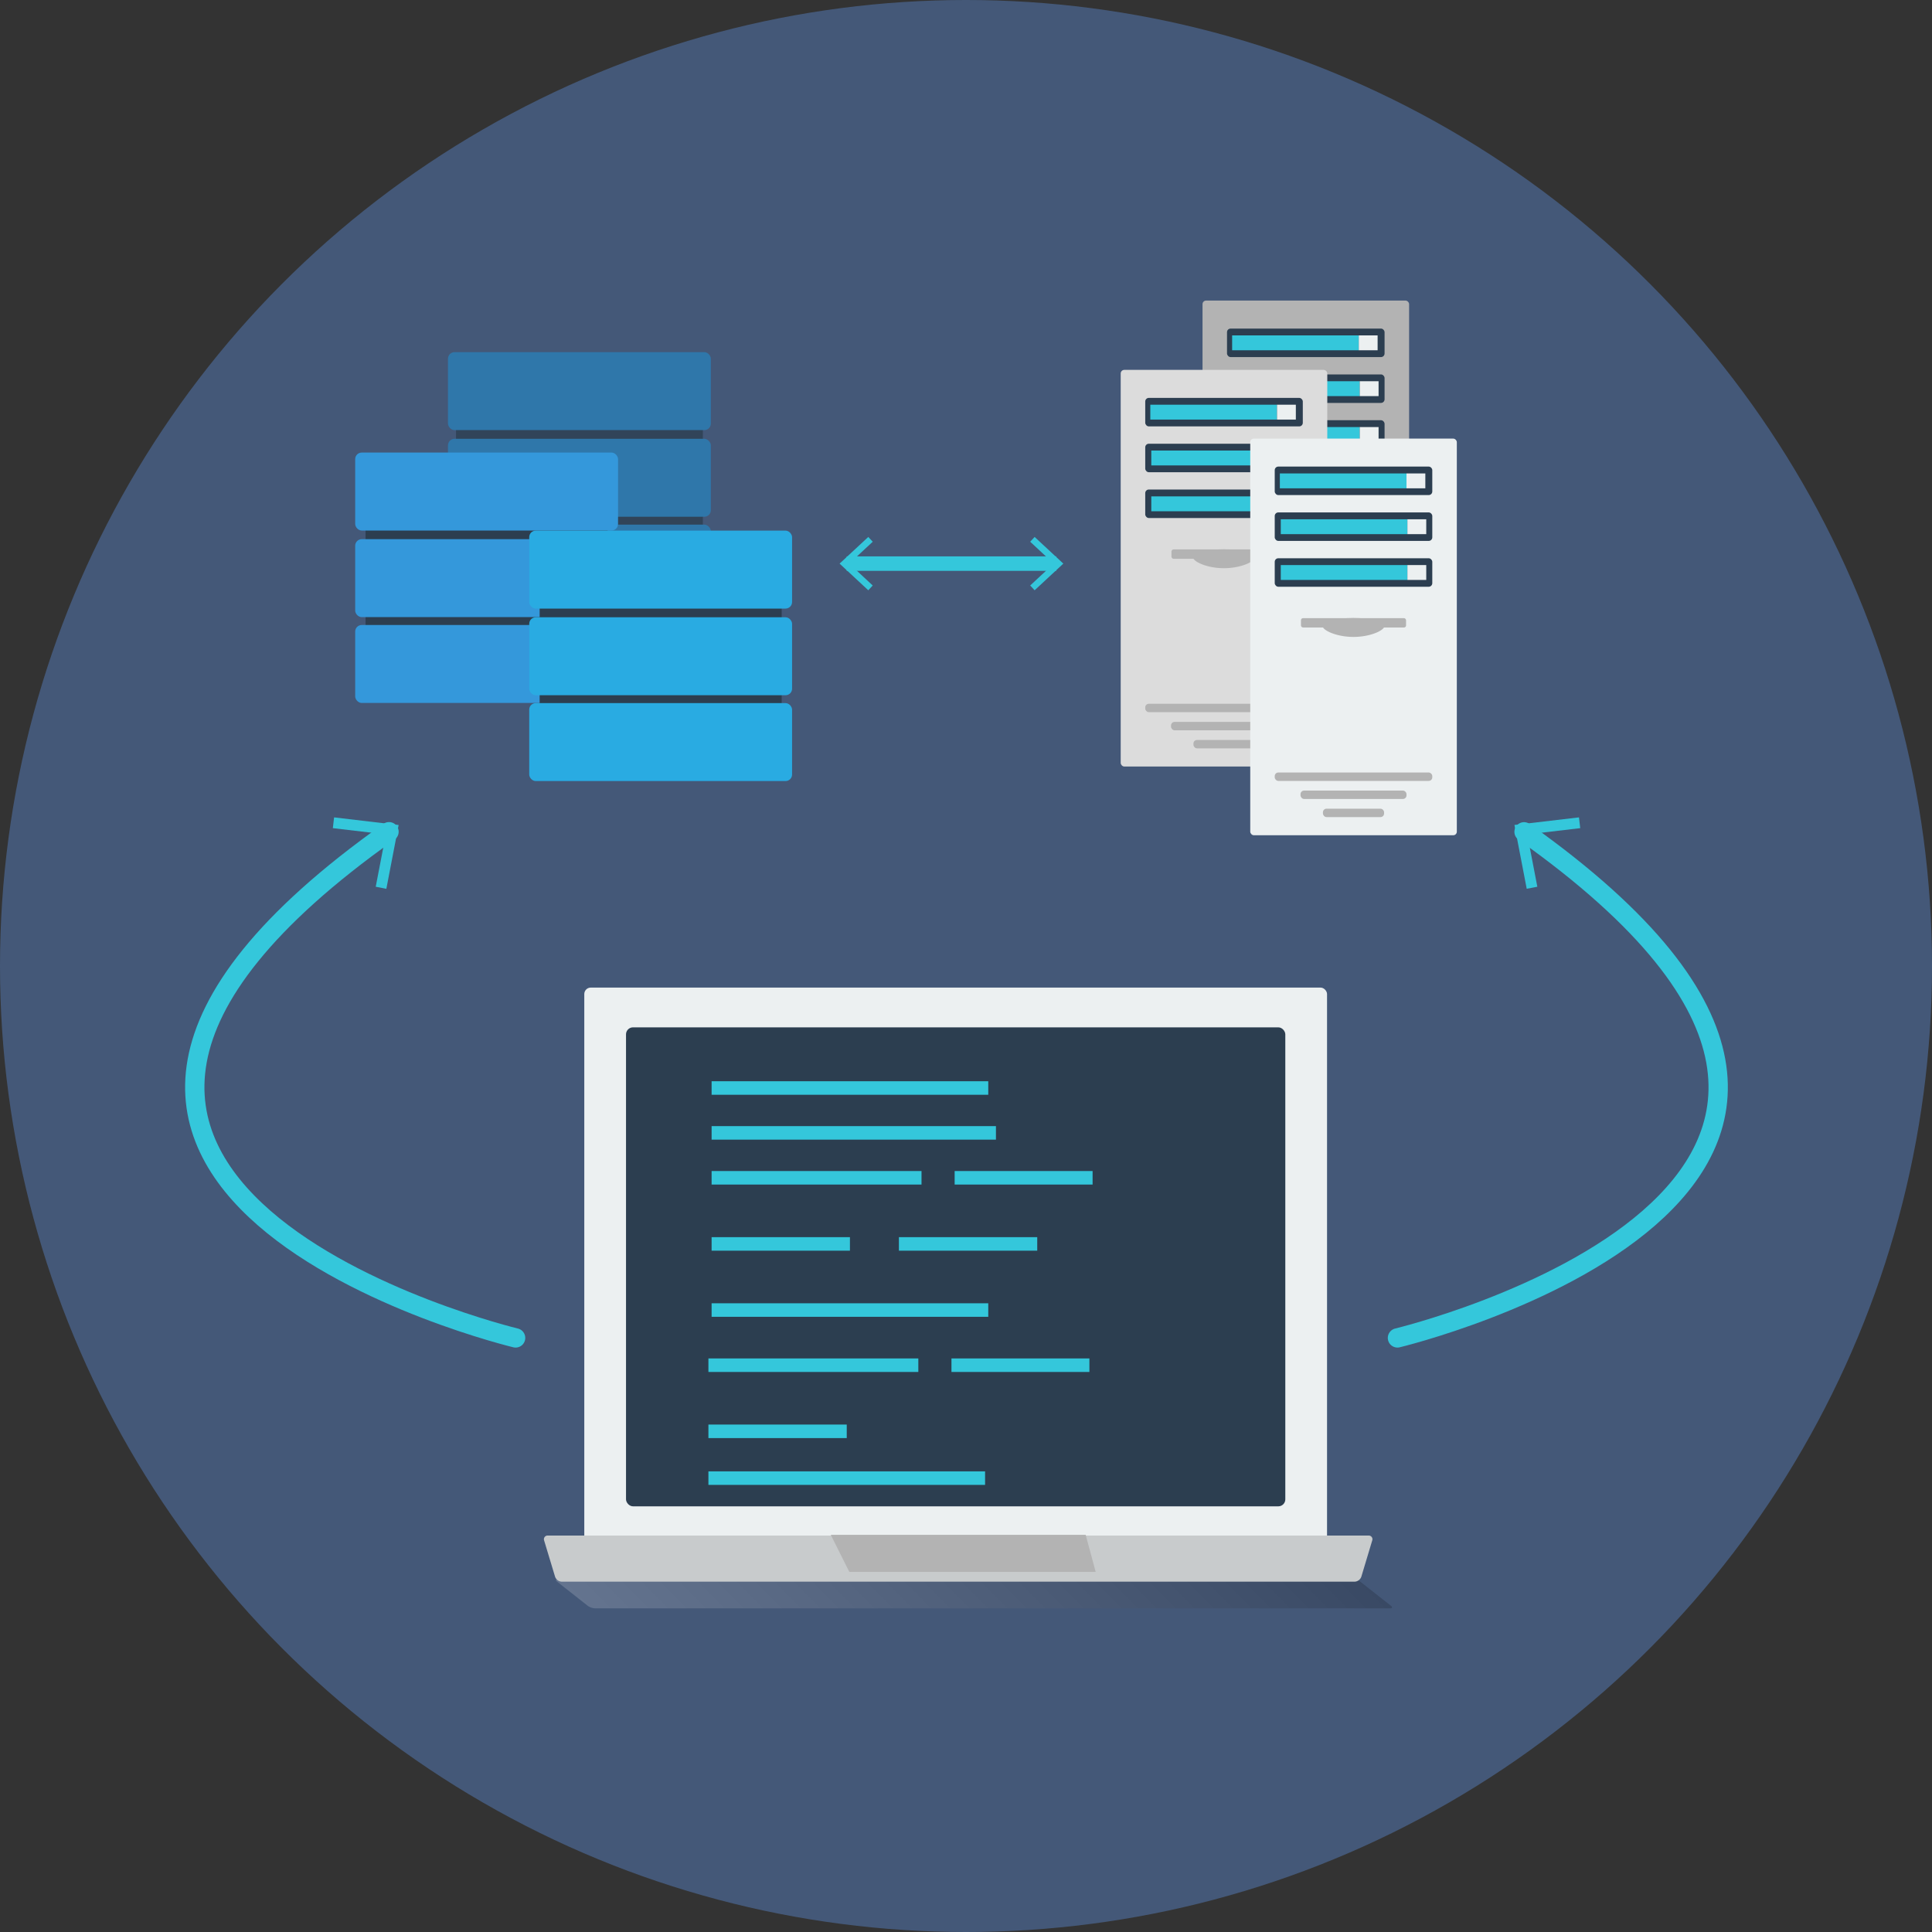 <svg id="Layer_1" data-name="Layer 1" xmlns="http://www.w3.org/2000/svg" xmlns:xlink="http://www.w3.org/1999/xlink" viewBox="0 0 400 400"><rect x="0" y="0" width="400" height="400" fill="#333333" stroke="none"/><defs><style>.cls-1{fill:#445878;}.cls-2{fill:#b3b3b3;}.cls-3,.cls-7{fill:#2c3e50;}.cls-4{fill:#34c7db;}.cls-5{fill:#ecf0f1;}.cls-6{opacity:0.77;}.cls-7{stroke:#2c3e50;}.cls-15,.cls-16,.cls-7{stroke-miterlimit:10;}.cls-8{fill:#2980b9;}.cls-9{fill:#3498db;}.cls-10{fill:#29abe2;}.cls-11{fill:#dcdcdc;}.cls-12{opacity:0.17;}.cls-13{fill:url(#linear-gradient);}.cls-14{fill:#c8cbcc;}.cls-15,.cls-16{fill:none;stroke:#34c7db;}.cls-15{stroke-linecap:round;stroke-width:4px;}.cls-16{stroke-width:3px;}</style><linearGradient id="linear-gradient" x1="159.75" y1="371.89" x2="243.56" y2="288.08" gradientUnits="userSpaceOnUse"><stop offset="0" stop-color="#fff"/><stop offset="1"/></linearGradient></defs><title>test-automation</title><circle class="cls-1" cx="200" cy="200" r="200"/><rect class="cls-2" x="248.97" y="62.23" width="42.77" height="82.12" rx="0.74" ry="0.74"/><rect class="cls-3" x="254.04" y="68.03" width="32.62" height="5.9" rx="0.74" ry="0.74"/><rect class="cls-3" x="254.04" y="77.52" width="32.62" height="5.9" rx="0.74" ry="0.74"/><rect class="cls-3" x="254.04" y="87" width="32.62" height="5.9" rx="0.74" ry="0.74"/><rect class="cls-2" x="254.04" y="131.36" width="32.62" height="1.74" rx="0.74" ry="0.74"/><rect class="cls-2" x="259.38" y="135.11" width="21.94" height="1.74" rx="0.74" ry="0.74"/><rect class="cls-2" x="264.02" y="138.85" width="12.66" height="1.74" rx="0.74" ry="0.74"/><path class="cls-2" d="M276.78,101c0,0.9-2.88,2.29-6.43,2.29s-6.43-1.38-6.43-2.29,2.88-1.63,6.43-1.63S276.78,100.1,276.78,101Z"/><rect class="cls-2" x="259.47" y="99.4" width="21.76" height="1.94" rx="0.43" ry="0.43"/><rect class="cls-4" x="255.1" y="69.44" width="26.23" height="3.08"/><rect class="cls-5" x="281.32" y="69.44" width="3.9" height="3.08"/><rect class="cls-4" x="255.29" y="78.93" width="26.23" height="3.08"/><rect class="cls-5" x="281.52" y="78.93" width="3.9" height="3.08"/><rect class="cls-4" x="255.29" y="88.42" width="26.23" height="3.08"/><rect class="cls-5" x="281.52" y="88.42" width="3.9" height="3.08"/><g class="cls-6"><rect class="cls-7" x="94.91" y="77.6" width="50.11" height="40.83"/><rect class="cls-8" x="92.75" y="72.91" width="54.42" height="16.14" rx="1.35" ry="1.35"/><rect class="cls-8" x="92.75" y="90.85" width="54.42" height="16.14" rx="1.35" ry="1.35"/><rect class="cls-8" x="92.75" y="108.62" width="54.42" height="16.14" rx="1.35" ry="1.35"/></g><rect class="cls-3" x="75.69" y="98.38" width="50.11" height="40.83"/><rect class="cls-9" x="73.54" y="93.7" width="54.42" height="16.14" rx="1.35" ry="1.35"/><rect class="cls-9" x="73.54" y="111.63" width="54.42" height="16.14" rx="1.35" ry="1.35"/><rect class="cls-9" x="73.54" y="129.4" width="54.42" height="16.14" rx="1.35" ry="1.35"/><rect class="cls-3" x="111.73" y="114.55" width="50.11" height="40.83"/><rect class="cls-10" x="109.57" y="109.86" width="54.42" height="16.14" rx="1.35" ry="1.35"/><rect class="cls-10" x="109.57" y="127.8" width="54.42" height="16.14" rx="1.35" ry="1.35"/><rect class="cls-10" x="109.57" y="145.57" width="54.42" height="16.14" rx="1.35" ry="1.35"/><rect class="cls-11" x="232.03" y="76.58" width="42.77" height="82.12" rx="0.74" ry="0.74"/><rect class="cls-3" x="237.11" y="82.38" width="32.62" height="5.9" rx="0.74" ry="0.74"/><rect class="cls-3" x="237.11" y="91.87" width="32.62" height="5.9" rx="0.74" ry="0.74"/><rect class="cls-3" x="237.11" y="101.35" width="32.62" height="5.9" rx="0.74" ry="0.74"/><rect class="cls-2" x="237.11" y="145.71" width="32.62" height="1.74" rx="0.74" ry="0.74"/><rect class="cls-2" x="242.45" y="149.46" width="21.94" height="1.74" rx="0.74" ry="0.74"/><rect class="cls-2" x="247.09" y="153.2" width="12.66" height="1.74" rx="0.74" ry="0.74"/><path class="cls-2" d="M259.84,115.35c0,0.9-2.88,2.29-6.43,2.29s-6.43-1.38-6.43-2.29,2.88-1.63,6.43-1.63S259.84,114.45,259.84,115.35Z"/><rect class="cls-2" x="242.54" y="113.75" width="21.76" height="1.94" rx="0.43" ry="0.43"/><rect class="cls-4" x="238.16" y="83.79" width="26.23" height="3.08"/><rect class="cls-5" x="264.39" y="83.79" width="3.9" height="3.08"/><rect class="cls-4" x="238.36" y="93.28" width="26.23" height="3.08"/><rect class="cls-5" x="264.58" y="93.28" width="3.9" height="3.08"/><rect class="cls-4" x="238.36" y="102.77" width="26.23" height="3.08"/><rect class="cls-5" x="264.58" y="102.77" width="3.9" height="3.08"/><rect class="cls-5" x="120.97" y="204.47" width="153.78" height="116.73" rx="1.34" ry="1.34"/><rect class="cls-3" x="129.61" y="212.7" width="136.5" height="99.17" rx="1.45" ry="1.45"/><rect class="cls-4" x="147.33" y="223.86" width="57.28" height="2.8"/><rect class="cls-4" x="147.33" y="256.14" width="28.64" height="2.8"/><rect class="cls-4" x="147.33" y="233.15" width="58.87" height="2.8"/><rect class="cls-4" x="186.11" y="256.14" width="28.64" height="2.8"/><rect class="cls-4" x="147.33" y="269.83" width="57.28" height="2.8"/><rect class="cls-4" x="147.33" y="242.45" width="43.46" height="2.8"/><rect class="cls-4" x="197.65" y="242.45" width="28.56" height="2.8"/><rect class="cls-4" x="146.67" y="294.94" width="28.64" height="2.8"/><rect class="cls-4" x="146.67" y="304.63" width="57.28" height="2.8"/><rect class="cls-4" x="146.67" y="281.25" width="43.46" height="2.8"/><rect class="cls-4" x="196.99" y="281.25" width="28.56" height="2.8"/><g class="cls-12"><path class="cls-13" d="M281.62,327.46a2.87,2.87,0,0,0-1.53-.53H115.52c-0.47,0-.56.24-0.19,0.53l6.35,5a2.87,2.87,0,0,0,1.53.53H287.79c0.47,0,.56-0.24.19-0.53Z"/></g><path class="cls-14" d="M281.84,326.47a1.54,1.54,0,0,1-1.39,1H116.32a1.54,1.54,0,0,1-1.39-1l-2.28-7.55a0.76,0.76,0,0,1,.76-1H283.35a0.76,0.76,0,0,1,.76,1Z"/><polygon class="cls-2" points="226.85 325.44 175.84 325.44 172 317.77 224.78 317.77 226.85 325.44"/><rect class="cls-5" x="258.85" y="90.81" width="42.77" height="82.12" rx="0.74" ry="0.74"/><rect class="cls-3" x="263.92" y="96.6" width="32.62" height="5.9" rx="0.74" ry="0.74"/><rect class="cls-3" x="263.92" y="106.09" width="32.62" height="5.9" rx="0.74" ry="0.74"/><rect class="cls-3" x="263.92" y="115.58" width="32.62" height="5.9" rx="0.74" ry="0.74"/><rect class="cls-2" x="263.92" y="159.94" width="32.62" height="1.74" rx="0.74" ry="0.74"/><rect class="cls-2" x="269.26" y="163.68" width="21.94" height="1.74" rx="0.74" ry="0.74"/><rect class="cls-2" x="273.9" y="167.43" width="12.66" height="1.74" rx="0.74" ry="0.74"/><path class="cls-2" d="M286.66,129.58c0,0.9-2.88,2.29-6.43,2.29s-6.43-1.38-6.43-2.29,2.88-1.63,6.43-1.63S286.66,128.68,286.66,129.58Z"/><rect class="cls-2" x="269.35" y="127.98" width="21.76" height="1.94" rx="0.43" ry="0.43"/><rect class="cls-4" x="264.98" y="98.02" width="26.23" height="3.08"/><rect class="cls-5" x="291.2" y="98.02" width="3.9" height="3.08"/><rect class="cls-4" x="265.17" y="107.51" width="26.23" height="3.08"/><rect class="cls-5" x="291.39" y="107.51" width="3.9" height="3.08"/><rect class="cls-4" x="265.17" y="116.99" width="26.23" height="3.08"/><rect class="cls-5" x="291.39" y="116.99" width="3.9" height="3.08"/><path class="cls-15" d="M106.75,277S-23.3,245.8,80.54,172.2"/><polygon class="cls-4" points="79.99 184.02 77.79 183.59 79.88 172.75 68.91 171.46 69.17 169.23 82.53 170.81 79.99 184.02"/><path class="cls-15" d="M289.33,277s130-31.18,26.21-104.78"/><polygon class="cls-4" points="326.91 169.23 327.17 171.46 316.2 172.75 318.29 183.59 316.09 184.01 313.55 170.8 326.91 169.23"/><line class="cls-16" x1="175.3" y1="116.69" x2="218.68" y2="116.69"/><polygon class="cls-4" points="179.77 122.21 180.69 121.22 175.82 116.69 180.69 112.16 179.77 111.17 173.83 116.69 179.77 122.21"/><polygon class="cls-4" points="214.21 122.21 213.29 121.22 218.16 116.69 213.29 112.16 214.21 111.17 220.15 116.69 214.21 122.21"/></svg>